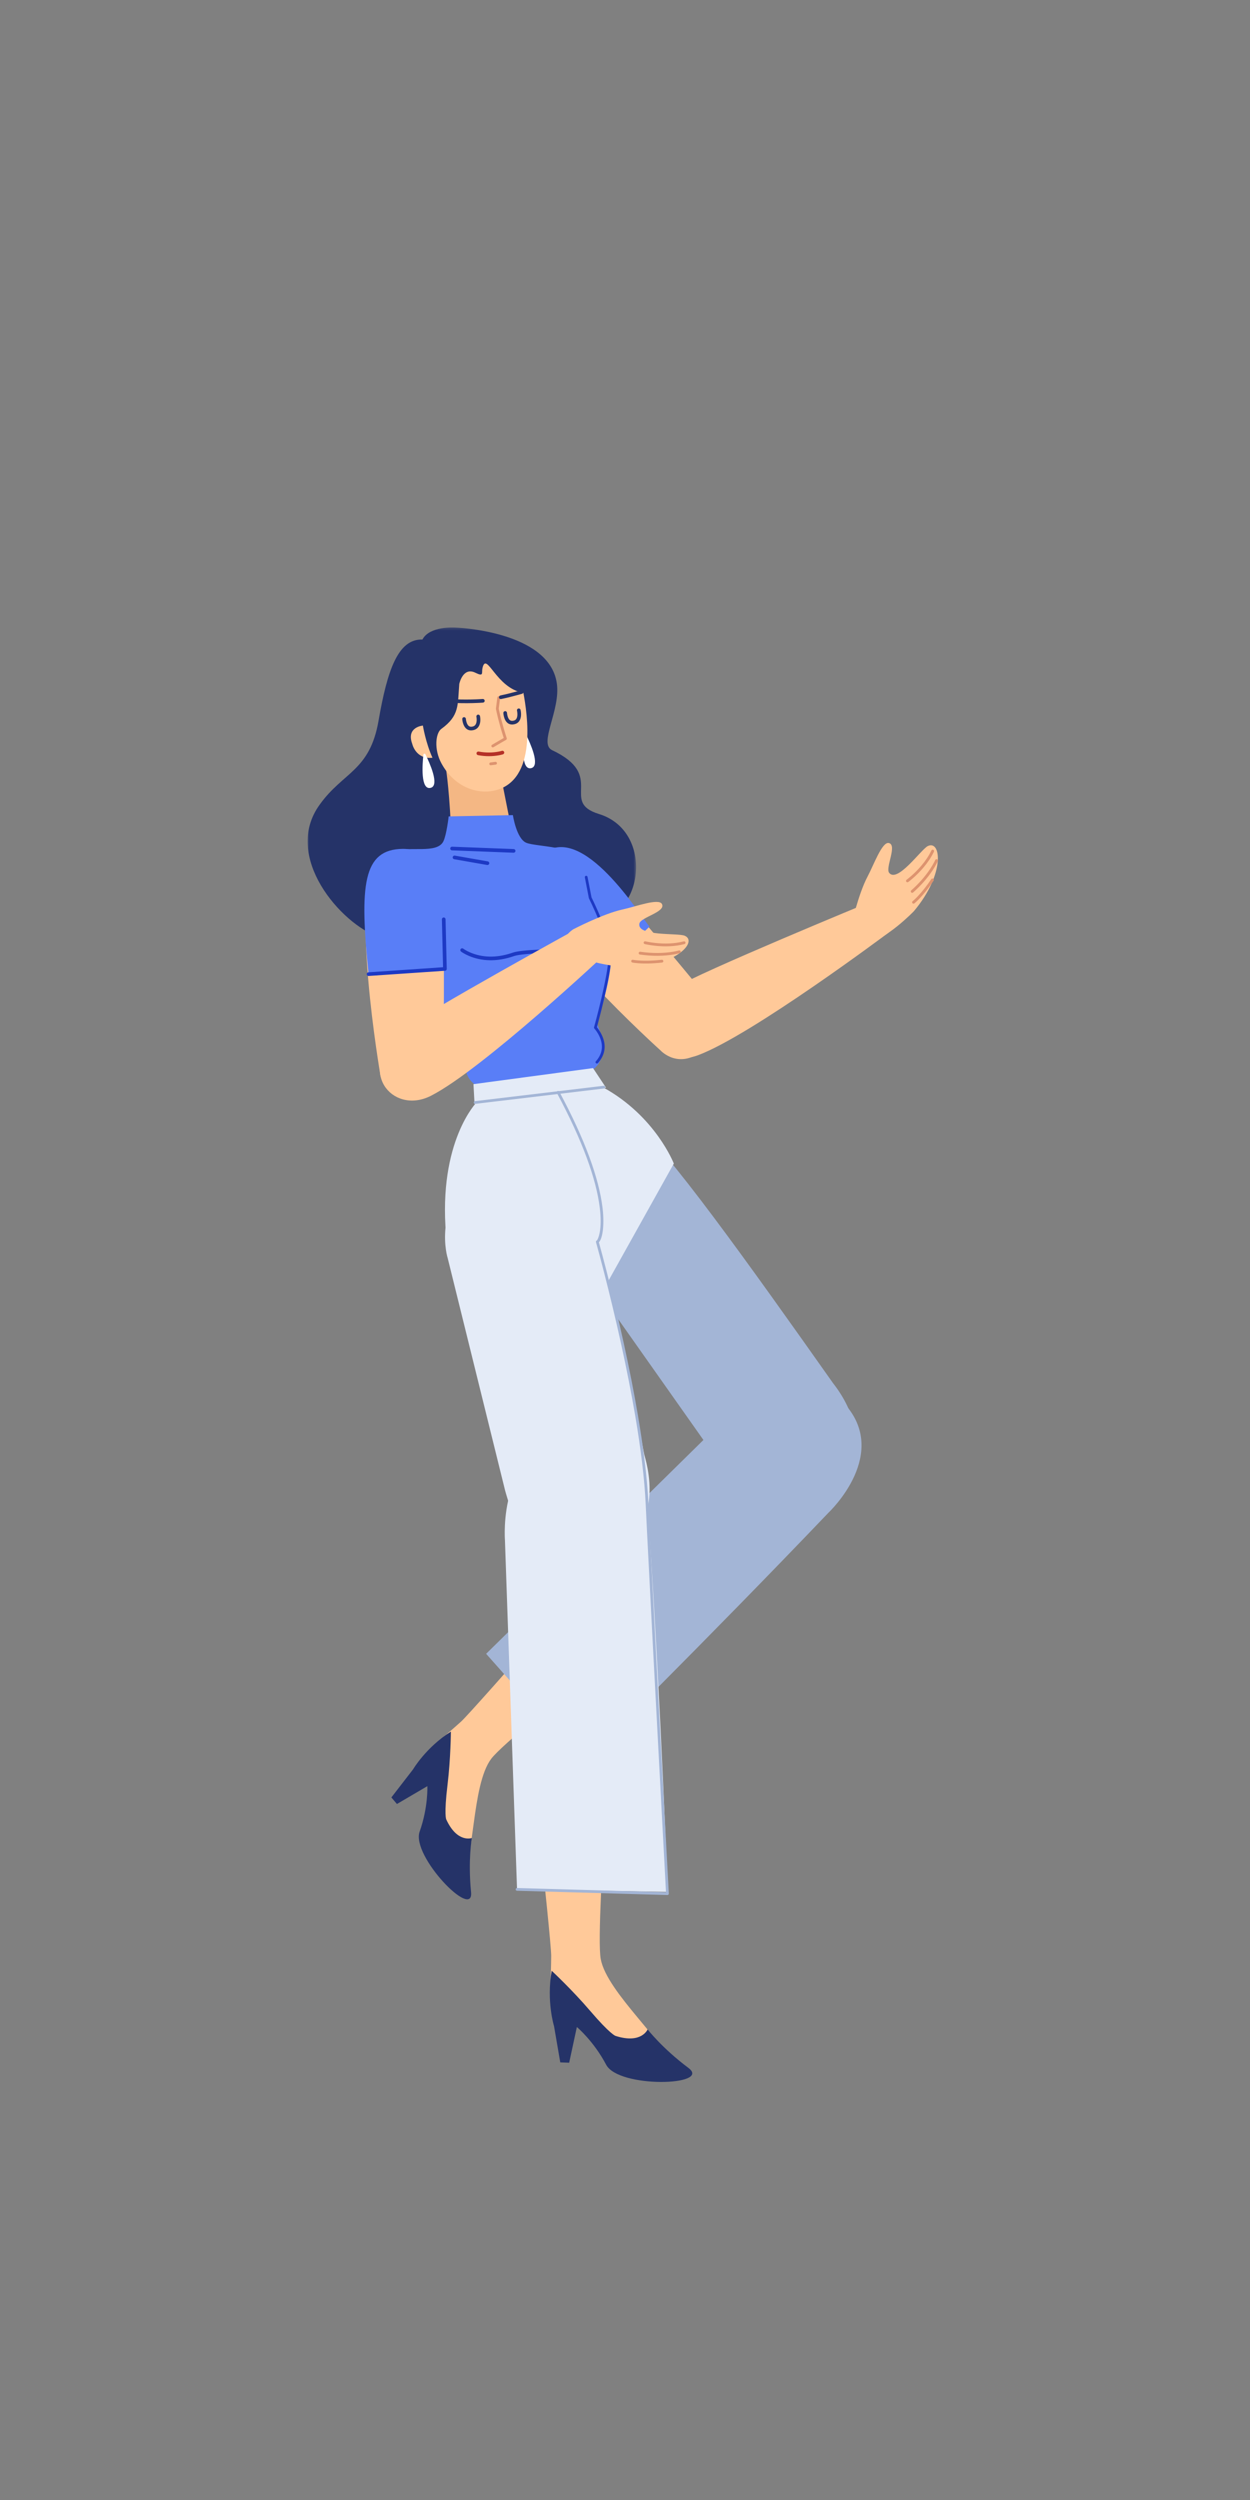 <svg xmlns="http://www.w3.org/2000/svg" xmlns:xlink="http://www.w3.org/1999/xlink" width="512" height="1024" version="1.1" viewBox="0 0 512 1024"><rect x="0" y="0" width="512" height="1024" fill="#808080" stroke="none"/><title>2.人物组件/4.商务拓展/后仰/讲解</title><desc>Created with Sketch.</desc><defs><polygon id="path-1" points="0 1.236 134.541 1.236 134.541 148.862 0 148.862"/></defs><g id="2.人物组件/4.商务拓展/后仰/讲解" fill="none" fill-rule="evenodd" stroke="none" stroke-width="1"><path id="Fill-1" fill="#FFC999" d="M261.01,623.598 C261.254,623.318 193.787,700.709 188.863,705.155 C175.426,717.288 172.189,717.408 175.09,727.802 C175.834,730.464 179.368,732.309 178.717,738.174 C176.939,754.227 182.366,770.453 188.843,767.28 C194.524,763.881 192.956,731.225 201.236,720.36 C209.837,709.074 301.252,639.408 306.931,628.376 C315.272,612.168 319.774,575.099 261.01,623.598"/><path id="Fill-3" fill="#253368" d="M169.188,724.731 C169.188,724.731 174.389,715.812 184.685,709.253 C184.685,709.253 184.608,720.294 183.309,731.033 C181.808,743.435 182.786,745.238 182.786,745.238 C187.311,755.073 193.271,752.847 193.271,752.847 C193.271,752.847 191.648,761.888 192.948,775.01 C194.112,786.761 168.329,760.229 171.887,750.222 C175.446,740.216 175.043,731.609 175.043,731.609 L162.585,738.918 L160.304,736.233 L169.188,724.731 Z"/><path id="Fill-5" fill="#A3B5D6" d="M297.601,580.492 L199.12,677.4 L238.667,721.927 C238.667,721.927 289.333,671.97 339.37,619.578 C339.37,619.578 365.827,594.822 344.696,573.682 C323.569,552.543 297.601,580.492 297.601,580.492"/><path id="Fill-7" fill="#FFC999" d="M214.086,688.944 C214.042,688.562 225.837,794.297 225.778,801.171 C225.624,819.932 223.446,822.486 233.413,827.555 C235.966,828.854 239.851,827.45 243.873,832.056 C254.88,844.664 271.069,851.891 273.186,844.725 C274.573,838.007 248.548,816.318 246.057,802.383 C243.469,787.908 254.356,669.306 249.915,657.239 C243.39,639.515 218.247,610.1 214.086,688.944"/><path id="Fill-9" fill="#253368" d="M226.933,829.909 C226.933,829.909 223.77,819.69 225.978,807.232 C225.978,807.232 234.352,815.029 241.639,823.548 C250.054,833.385 252.115,833.901 252.115,833.901 C262.794,837.339 265.272,831.231 265.272,831.231 C265.272,831.231 271.035,838.804 281.964,847.008 C291.748,854.355 253.426,855.441 248.283,845.713 C243.139,835.984 236.286,830.26 236.286,830.26 L233.134,844.891 L229.486,844.752 L226.933,829.909 Z"/><path id="Fill-11" fill="#E4EBF7" d="M206.825,630.805 L211.781,773.893 L273.485,774.91 C273.485,774.91 270.857,701.224 265.933,626.314 C265.933,626.314 265.576,588.769 234.634,590.083 C203.689,591.397 206.825,630.805 206.825,630.805"/><path id="Fill-13" fill="#A3B5D6" d="M341.222,566.554 C307.541,518.846 271.461,468.179 259.958,460.525 C259.958,460.525 247.862,460.751 238.386,481.786 C227.339,506.311 240.608,522.454 240.608,522.454 L295.128,599.752 C299.804,605.912 313.793,625.4 338.582,608.84 C362.982,592.54 341.955,567.593 341.222,566.554"/><path id="Fill-15" fill="#E4EBF7" d="M263.896,595.831 C253.054,539.056 240.357,479.746 232.135,468.023 C232.135,468.023 213.633,458.524 196.561,475.259 C176.656,494.773 183.384,515.356 183.384,515.356 L206.893,610.513 C209.086,618.221 215.248,642.304 245.416,635.657 C275.113,629.114 264.144,597.125 263.896,595.831"/><g id="分组" transform="translate(126, 255.764)"><mask id="mask-2" fill="#fff"><use xlink:href="#path-1"/></mask><path id="Fill-17" fill="#253368" d="M60.259,1.262 C60.259,1.262 98.935,2.467 102.077,24.114 C103.694,35.247 94.439,48.812 100.159,51.511 C122.51,62.064 103.048,72.638 119.308,77.643 C142.228,84.696 137.555,120.529 116.791,121.481 C95.284,122.468 100.495,152.261 62.732,148.541 C41.45,146.444 44.858,133.417 29.239,128.077 C13.621,122.737 -10.513,94.962 4.997,73.749 C14.608,60.351 25.472,60.084 29.053,39.449 C32.633,18.811 37.004,5.874 47.032,6.189 C49.921,0.591 60.259,1.262 60.259,1.262" mask="url(#mask-2)"/></g><path id="Fill-19" fill="#FFF" d="M214.644,301.017 C214.692,300.585 215.269,300.485 215.463,300.873 C217.164,304.31 221.389,313.634 217.639,314.615 C213.411,315.722 214.215,304.955 214.644,301.017"/><path id="Fill-21" fill="#F4B784" d="M184.674,338.062 C183.789,320.583 182.506,313.866 182.506,313.866 L204.991,316.944 L208.591,335.13 C209.917,341.824 205.437,348.288 198.702,349.396 C191.58,350.568 185.04,345.27 184.674,338.062"/><path id="Fill-23" fill="#FFC999" d="M188.119,280.151 C188.119,280.151 189.574,273.035 194.697,275.546 C198.358,277.34 197.175,275.572 197.623,273.644 C199.291,266.488 203.172,282.017 214.383,283.763 C215.92,292.154 220.428,319.862 202.398,323.843 C195.385,325.392 186.127,322.392 180.837,312.721 C177.639,306.877 178.471,300.223 180.751,298.568 C188.263,293.117 187.425,288.878 188.119,280.151"/><path id="Stroke-25" fill="#DD936F" fill-rule="nonzero" d="M204.353,285.192 C204.637,285.228 204.846,285.465 204.856,285.742 L204.851,285.835 L204.288,290.261 L204.407,290.849 L204.443,291.019 C204.591,291.716 204.778,292.531 205.005,293.455 L205.319,294.7 C205.92,297.027 206.663,299.596 207.562,302.37 C207.647,302.63 207.537,302.913 207.3,303.048 L206.169,303.695 L204.795,304.492 L202.138,306.053 C201.865,306.215 201.512,306.125 201.35,305.852 C201.188,305.578 201.278,305.226 201.551,305.063 L202.804,304.324 C203.511,303.908 204.222,303.493 204.913,303.093 L206.324,302.279 L206.225,301.967 C205.346,299.208 204.623,296.657 204.042,294.352 L203.887,293.73 C203.69,292.927 203.523,292.206 203.385,291.57 L203.172,290.55 L203.14,290.384 L203.135,290.208 L203.71,285.69 C203.746,285.406 203.983,285.197 204.26,285.188 L204.353,285.192 Z"/><path id="Stroke-27" fill="#253368" fill-rule="nonzero" d="M212.308,290.205 C212.71,290.104 213.117,290.348 213.218,290.75 C213.246,290.863 213.286,291.053 213.324,291.301 C213.441,292.054 213.469,292.838 213.351,293.591 C213.067,295.408 211.972,296.631 209.965,296.757 C208.331,296.859 207.245,295.87 206.646,294.286 C206.461,293.797 206.334,293.282 206.253,292.767 L206.206,292.429 C206.188,292.277 206.178,292.153 206.173,292.063 C206.153,291.649 206.473,291.298 206.886,291.278 C207.3,291.258 207.652,291.578 207.672,291.991 L207.684,292.152 C207.694,292.253 207.71,292.382 207.734,292.533 C207.801,292.953 207.904,293.372 208.049,293.755 C208.44,294.79 209.015,295.313 209.871,295.26 C211.105,295.182 211.685,294.534 211.869,293.359 C211.96,292.781 211.937,292.143 211.842,291.531 L211.79,291.234 C211.779,291.183 211.77,291.143 211.763,291.115 C211.662,290.713 211.906,290.306 212.308,290.205 Z"/><path id="Stroke-29" fill="#253368" fill-rule="nonzero" d="M195.713,292.722 C196.117,292.634 196.517,292.89 196.605,293.295 L196.648,293.526 C196.659,293.591 196.669,293.665 196.68,293.747 C196.78,294.508 196.786,295.314 196.633,296.088 C196.281,297.859 195.155,299.042 193.166,299.168 C191.537,299.27 190.443,298.298 189.828,296.737 C189.638,296.254 189.506,295.746 189.42,295.238 C189.368,294.933 189.342,294.691 189.334,294.542 C189.31,294.129 189.625,293.774 190.039,293.75 C190.452,293.726 190.807,294.042 190.831,294.455 L190.845,294.613 C190.856,294.712 190.874,294.838 190.899,294.987 C190.969,295.399 191.076,295.811 191.224,296.187 C191.626,297.207 192.208,297.725 193.071,297.671 C194.319,297.592 194.933,296.947 195.161,295.796 C195.278,295.206 195.274,294.555 195.193,293.943 L195.158,293.707 C195.151,293.667 195.144,293.636 195.14,293.615 C195.052,293.21 195.308,292.81 195.713,292.722 Z"/><path id="Stroke-31" fill="#B53026" fill-rule="nonzero" d="M205.556,307.545 C205.95,307.416 206.373,307.631 206.502,308.025 C206.63,308.419 206.415,308.842 206.022,308.971 L205.782,309.043 C205.462,309.134 204.998,309.245 204.406,309.355 C201.85,309.829 198.917,309.9 195.788,309.314 C195.381,309.238 195.113,308.846 195.189,308.439 C195.265,308.032 195.657,307.764 196.064,307.84 C198.998,308.389 201.748,308.322 204.133,307.88 C204.437,307.823 204.715,307.764 204.964,307.704 L205.389,307.594 C205.467,307.572 205.523,307.555 205.556,307.545 Z"/><path id="Stroke-33" fill="#253368" fill-rule="nonzero" d="M214.381,283.242 C214.495,283.64 214.265,284.055 213.867,284.169 L212.376,284.584 C211.239,284.895 210.058,285.205 208.895,285.495 L207.938,285.73 L207.473,285.841 C206.686,286.027 205.952,286.191 205.279,286.33 C204.874,286.413 204.477,286.152 204.394,285.746 C204.31,285.341 204.571,284.944 204.977,284.86 C205.634,284.725 206.355,284.564 207.128,284.381 L208.055,284.158 C208.212,284.119 208.371,284.08 208.532,284.04 C209.683,283.753 210.854,283.445 211.981,283.137 L213.454,282.727 C213.852,282.613 214.267,282.844 214.381,283.242 Z"/><path id="Stroke-35" fill="#253368" fill-rule="nonzero" d="M198.528,286.99 C198.561,287.403 198.253,287.764 197.84,287.797 L197.308,287.834 C196.882,287.861 196.392,287.889 195.846,287.914 C192.974,288.048 189.818,288.08 186.619,287.945 C186.205,287.928 185.884,287.578 185.901,287.164 C185.919,286.751 186.268,286.429 186.682,286.447 C189.482,286.565 192.253,286.553 194.822,286.456 L196.091,286.4 L197.721,286.301 C198.134,286.269 198.495,286.577 198.528,286.99 Z"/><path id="Stroke-37" fill="#DD936F" fill-rule="nonzero" d="M202.907,312.05 C203.222,312.01 203.511,312.232 203.551,312.547 C203.588,312.831 203.411,313.093 203.146,313.172 L203.054,313.191 L201.065,313.448 C200.75,313.488 200.462,313.266 200.421,312.951 C200.385,312.667 200.561,312.405 200.827,312.326 L200.918,312.307 L202.907,312.05 Z"/><path id="Fill-39" fill="#FFC999" d="M168.844,304.658 C166.302,297.746 173.212,297.197 173.212,297.197 C173.212,297.197 174.367,304.283 177.141,310.37 C170.247,311.147 168.844,304.658 168.844,304.658"/><path id="Fill-41" fill="#FFF" d="M173.429,309.1 C173.475,308.668 174.054,308.567 174.246,308.956 C175.949,312.392 180.174,321.716 176.424,322.697 C172.196,323.804 172.998,313.037 173.429,309.1"/><path id="Fill-43" fill="#FFC999" d="M290.909,410.069 C290.909,410.069 256.486,368.207 249.317,361.019 C232.003,343.659 218.659,349.587 216.998,363.476 C214.999,380.22 270.551,430.253 270.551,430.253 C270.551,430.253 278.467,439.017 289.271,429.119 C299.137,420.081 290.909,410.069 290.909,410.069"/><path id="Fill-45" fill="#597EF7" d="M266.047,379.535 C262.643,375.761 238.498,335.895 222.046,349.956 C209.486,360.689 217.241,375.825 243.47,401.292 L266.047,379.535 Z"/><path id="Fill-47" fill="#597EF7" d="M194.67,444.314 C206.677,446.22 239.386,440.439 242.557,438.314 C250.882,432.726 244.554,419.262 244.554,419.262 C244.554,419.262 250.314,400.923 250.2,393.389 C250.084,385.854 242.014,369.459 242.014,369.459 C242.014,369.459 239.899,357.21 238.398,352.997 C236.061,346.437 219.595,346.883 215.559,345.203 C211.524,343.521 210.081,333.873 210.081,333.873 L183.78,334.398 C183.78,334.398 182.932,341.939 181.6,344.634 C179.013,349.877 167.442,346.407 162.327,348.705 C141.67,357.987 179.538,409.445 191.565,431.183 C191.565,431.183 188.023,439.695 194.67,444.314"/><path id="Stroke-49" fill="#1D39C4" fill-rule="nonzero" d="M185.188,346.809 L210.414,347.777 C210.828,347.793 211.15,348.141 211.134,348.555 C211.12,348.934 210.826,349.237 210.458,349.273 L210.356,349.276 L185.131,348.308 C184.717,348.292 184.394,347.944 184.41,347.53 C184.425,347.151 184.718,346.848 185.086,346.812 L185.188,346.809 Z"/><path id="Stroke-51" fill="#1D39C4" fill-rule="nonzero" d="M186.301,350.462 L199.79,352.825 C200.198,352.896 200.471,353.285 200.4,353.693 C200.334,354.067 200.002,354.327 199.633,354.313 L199.532,354.302 L186.042,351.94 C185.634,351.868 185.361,351.48 185.433,351.072 C185.498,350.698 185.83,350.437 186.2,350.451 L186.301,350.462 Z"/><path id="Stroke-53" fill="#1D39C4" fill-rule="nonzero" d="M188.705,388.703 C188.96,388.376 189.432,388.319 189.758,388.574 L189.887,388.669 C190.02,388.763 190.218,388.895 190.48,389.054 C191.103,389.433 191.839,389.813 192.685,390.169 C197.361,392.138 203.022,392.535 209.515,390.374 L210.003,390.207 C212.21,389.435 217.479,389.011 225.001,388.837 C228.811,388.748 232.833,388.733 236.684,388.765 L240.795,388.82 C241.209,388.829 241.538,389.171 241.529,389.585 C241.52,390 241.177,390.328 240.763,390.32 L238.927,390.29 L238.575,390.285 C234.177,390.23 229.46,390.234 225.035,390.336 L224.049,390.361 C217.401,390.54 212.632,390.938 210.64,391.576 L210.499,391.623 C203.433,394.099 197.224,393.708 192.103,391.552 C191.187,391.166 190.385,390.752 189.7,390.335 L189.373,390.131 C189.127,389.972 188.947,389.844 188.834,389.756 C188.508,389.5 188.45,389.029 188.705,388.703 Z"/><path id="Stroke-55" fill="#1D39C4" fill-rule="nonzero" d="M240.001,358.726 C240.275,358.673 240.542,358.829 240.636,359.083 L240.66,359.171 L242.287,367.577 L242.604,368.223 L243.137,369.333 C243.263,369.597 243.392,369.872 243.526,370.158 C244.478,372.197 245.431,374.35 246.321,376.516 C246.942,378.028 247.51,379.495 248.014,380.899 C249.405,384.777 250.245,387.998 250.391,390.366 C250.556,393.058 249.879,397.803 248.563,404.07 L248.445,404.627 C248.128,406.116 247.78,407.665 247.407,409.26 C246.751,412.065 246.048,414.877 245.345,417.561 L244.878,419.324 L244.487,420.763 L244.623,420.928 L244.814,421.17 C245.205,421.68 245.596,422.259 245.961,422.9 C248.084,426.627 248.431,430.589 245.831,434.293 C245.557,434.684 245.251,435.068 244.913,435.446 C244.705,435.677 244.35,435.696 244.118,435.489 C243.887,435.282 243.868,434.926 244.075,434.695 C244.384,434.35 244.662,434.001 244.91,433.647 C247.22,430.357 246.913,426.843 244.984,423.457 C244.646,422.863 244.283,422.326 243.922,421.856 L243.675,421.546 C243.58,421.43 243.505,421.344 243.454,421.289 C243.32,421.146 243.271,420.944 243.323,420.755 L243.792,419.033 C243.938,418.487 244.093,417.9 244.257,417.276 C244.957,414.601 245.658,411.798 246.311,409.004 C246.609,407.734 246.889,406.493 247.152,405.288 L247.345,404.392 C248.717,397.951 249.43,393.068 249.268,390.435 C249.13,388.198 248.313,385.064 246.955,381.279 C246.457,379.892 245.895,378.441 245.28,376.943 C244.398,374.795 243.452,372.659 242.506,370.634 L242.121,369.815 L241.407,368.335 L241.248,368.013 L241.198,367.868 L239.556,359.385 C239.497,359.08 239.696,358.785 240.001,358.726 Z"/><path id="Fill-57" fill="#E4EBF7" d="M247.076,528.441 L276.001,476.598 C276.001,476.598 268.525,457.206 247.105,445.431 L195.341,451.382 C195.341,451.382 179.426,467.405 182.702,505.706 L236.956,520.34 L247.076,528.441 Z"/><polygon id="Fill-59" fill="#E4EBF7" points="194.375 452.234 248.227 445.516 242.9 437.492 193.934 444.067"/><path id="Stroke-61" fill="#A3B5D6" fill-rule="nonzero" d="M228.335,446.933 C228.608,446.786 228.949,446.889 229.096,447.163 C239.748,466.99 245.301,482.686 246.772,494.461 L246.871,495.31 C247.613,502.172 246.753,507.335 245.34,508.815 L245.302,508.853 L246.084,511.704 L246.813,514.417 C247.253,516.069 247.718,517.839 248.204,519.718 L248.414,520.53 C250.823,529.882 253.233,539.882 255.481,550.121 C257.723,560.329 259.683,570.228 261.28,579.615 C263.568,593.065 265.045,605.065 265.562,615.246 L266.076,625.956 C266.407,632.668 266.851,641.391 267.393,651.882 L269.667,695.321 C270.5,711.081 271.385,727.73 272.277,744.41 L273.95,775.614 C273.966,775.912 273.747,776.165 273.46,776.202 L273.372,776.206 L211.765,774.454 C211.455,774.445 211.21,774.186 211.219,773.876 C211.227,773.596 211.438,773.37 211.706,773.334 L211.797,773.33 L272.793,775.064 L267.446,674.521 C266.421,654.98 265.611,639.264 265.064,628.257 L264.483,616.218 C264.012,605.894 262.521,593.62 260.171,579.803 C258.577,570.436 256.621,560.554 254.383,550.363 C252.137,540.137 249.731,530.151 247.324,520.81 L246.704,518.419 C246.366,517.123 246.04,515.885 245.726,514.707 L244.698,510.895 L244.117,508.792 C244.051,508.558 244.143,508.312 244.338,508.177 L244.416,508.132 C244.689,508.002 245.269,506.763 245.622,504.948 C246.13,502.34 246.189,498.865 245.656,494.601 C244.203,482.977 238.696,467.408 228.105,447.695 C227.958,447.421 228.061,447.08 228.335,446.933 Z"/><path id="Stroke-63" fill="#A3B5D6" fill-rule="nonzero" d="M247.255,444.736 C247.564,444.7 247.844,444.92 247.881,445.228 C247.914,445.506 247.739,445.76 247.478,445.835 L247.389,445.853 L194.676,452.144 C194.367,452.181 194.087,451.961 194.051,451.653 C194.017,451.375 194.192,451.12 194.453,451.045 L194.542,451.027 L247.255,444.736 Z"/><path id="Fill-65" fill="#FFC999" d="M256.489,396.164 C256.489,396.164 240.137,395.162 233.332,389.56 C227.77,384.979 234.794,380.651 234.794,380.651 C234.794,380.651 247.061,374.234 255.023,372.52 C260.242,371.395 269.842,367.78 271.135,370.295 C272.821,373.576 262.402,375.671 261.892,378.307 C260.858,383.645 277.597,382.075 280.448,383.276 C286.019,385.627 276.802,396.07 256.489,396.164"/><path id="Stroke-67" fill="#DD936F" fill-rule="nonzero" d="M264.354,385.569 L264.593,385.624 C264.699,385.647 264.829,385.675 264.982,385.706 C265.498,385.811 266.089,385.916 266.742,386.015 C270.659,386.604 274.789,386.679 278.639,385.912 C279.126,385.815 279.603,385.705 280.072,385.582 C280.379,385.501 280.694,385.684 280.775,385.991 C280.856,386.298 280.672,386.613 280.365,386.694 C279.874,386.824 279.373,386.939 278.864,387.04 C274.864,387.837 270.608,387.759 266.571,387.152 C266.032,387.071 265.534,386.986 265.083,386.899 L264.236,386.723 C264.172,386.708 264.119,386.696 264.078,386.686 C263.77,386.61 263.582,386.298 263.658,385.989 C263.726,385.712 263.986,385.532 264.262,385.554 L264.354,385.569 Z"/><path id="Stroke-69" fill="#DD936F" fill-rule="nonzero" d="M278.085,389.308 C278.388,389.213 278.711,389.382 278.805,389.686 C278.9,389.989 278.731,390.312 278.427,390.406 L278.175,390.478 C278.065,390.508 277.931,390.542 277.772,390.581 C277.249,390.708 276.637,390.835 275.94,390.953 C272.044,391.613 267.37,391.734 262.091,390.977 C261.777,390.932 261.559,390.64 261.604,390.326 C261.649,390.011 261.94,389.793 262.255,389.838 C267.41,390.577 271.965,390.46 275.748,389.819 C276.418,389.705 277.003,389.584 277.5,389.463 L277.957,389.345 C278.011,389.33 278.054,389.317 278.085,389.308 Z"/><path id="Stroke-71" fill="#DD936F" fill-rule="nonzero" d="M259.251,393.123 L259.569,393.179 L259.929,393.233 C260.058,393.25 260.196,393.268 260.343,393.285 L260.57,393.311 C263.248,393.601 266.759,393.602 271.069,393.121 C271.385,393.086 271.669,393.313 271.704,393.629 C271.74,393.945 271.512,394.229 271.197,394.264 C266.803,394.755 263.207,394.754 260.446,394.455 L259.982,394.4 C259.836,394.382 259.699,394.363 259.571,394.344 L259.386,394.315 C259.204,394.286 259.079,394.262 259.012,394.248 C258.701,394.182 258.502,393.876 258.568,393.566 C258.628,393.286 258.881,393.097 259.158,393.111 L259.251,393.123 Z"/><path id="Fill-73" fill="#FFC999" d="M239.862,378.503 C239.862,378.503 172.32,415.577 164.568,422.132 C145.344,438.387 160.626,456.828 176.386,448.896 C197.355,438.345 248.485,390.275 248.485,390.275 L239.862,378.503 Z"/><path id="Fill-75" fill="#FFC999" d="M374.355,373.19 C374.355,373.19 363.029,385.026 354.357,386.604 C347.267,387.894 348.5,379.734 348.5,379.734 C348.5,379.734 351.524,366.225 355.356,359.037 C357.867,354.329 361.308,344.664 364.063,345.302 C367.658,346.133 362.527,355.44 364.209,357.533 C367.618,361.769 377.231,347.975 379.989,346.575 C385.382,343.839 387.401,357.621 374.355,373.19"/><path id="Stroke-77" fill="#DD936F" fill-rule="nonzero" d="M381.505,348.349 C381.642,348.063 381.985,347.941 382.272,348.077 C382.559,348.214 382.681,348.557 382.544,348.844 C381.468,351.104 380,353.284 378.237,355.361 C376.88,356.962 375.426,358.411 373.973,359.684 C373.565,360.04 373.181,360.363 372.825,360.649 L372.331,361.039 C372.193,361.147 372.087,361.225 372.02,361.274 C371.762,361.461 371.403,361.403 371.216,361.146 C371.03,360.888 371.088,360.529 371.345,360.342 L371.631,360.126 C371.697,360.076 371.77,360.019 371.852,359.954 C372.262,359.63 372.721,359.251 373.215,358.818 C374.628,357.581 376.042,356.171 377.36,354.617 C379.062,352.611 380.476,350.512 381.505,348.349 Z"/><path id="Stroke-79" fill="#DD936F" fill-rule="nonzero" d="M383.068,352.273 C383.191,351.981 383.529,351.844 383.822,351.968 C384.114,352.091 384.251,352.429 384.127,352.722 L383.993,353.017 L383.81,353.39 C383.743,353.524 383.669,353.666 383.589,353.817 C383.135,354.672 382.564,355.631 381.868,356.67 C379.884,359.63 377.289,362.652 374.012,365.562 C373.774,365.773 373.411,365.752 373.2,365.514 C372.989,365.276 373.01,364.913 373.248,364.702 C376.449,361.859 378.981,358.911 380.912,356.029 C381.586,355.023 382.137,354.099 382.573,353.277 L382.749,352.939 C382.907,352.629 383.012,352.404 383.068,352.273 Z"/><path id="Stroke-81" fill="#DD936F" fill-rule="nonzero" d="M381.448,360.094 C381.625,359.83 381.982,359.76 382.246,359.937 C382.51,360.114 382.58,360.471 382.403,360.735 C380.462,363.628 378.575,365.984 376.817,367.845 C376.198,368.499 375.639,369.046 375.148,369.489 L374.813,369.785 C374.686,369.895 374.588,369.975 374.522,370.026 C374.27,370.221 373.909,370.175 373.714,369.924 C373.52,369.673 373.565,369.312 373.816,369.117 L374.07,368.907 C374.156,368.833 374.258,368.743 374.377,368.635 C374.846,368.212 375.383,367.687 375.98,367.055 C377.696,365.24 379.542,362.934 381.448,360.094 Z"/><path id="Fill-83" fill="#FFC999" d="M356.743,369.313 C356.743,369.313 285.507,398.671 277.075,404.326 C256.17,418.35 269.311,438.372 285.855,432.237 C307.864,424.074 364.008,381.969 364.008,381.969 L356.743,369.313 Z"/><path id="Fill-85" fill="#FFC999" d="M181.64,436.245 C181.64,436.245 182.212,382.051 181.346,371.935 C179.257,347.506 165.226,343.461 155.021,353.028 C142.72,364.56 155.839,440.553 155.839,440.553 C155.839,440.553 158.195,449.086 169.498,449.659 C182.86,450.339 181.64,436.245 181.64,436.245"/><path id="Fill-87" fill="#597EF7" d="M182.244,396.873 C182.067,391.795 186.681,347.512 165.039,347.694 C148.521,347.835 147.264,362.638 150.963,399.009 L182.244,396.873 Z"/><path id="Stroke-89" fill="#1D39C4" fill-rule="nonzero" d="M181.734,375.794 C182.113,375.785 182.434,376.059 182.492,376.424 L182.501,376.526 L182.994,396.855 C183.002,397.223 182.744,397.537 182.393,397.608 L182.295,397.621 L151.014,399.757 C150.601,399.786 150.243,399.474 150.214,399.06 C150.189,398.681 150.449,398.349 150.811,398.275 L150.912,398.261 L181.476,396.173 L181.002,376.562 C180.993,376.182 181.267,375.862 181.632,375.803 L181.734,375.794 Z"/></g></svg>